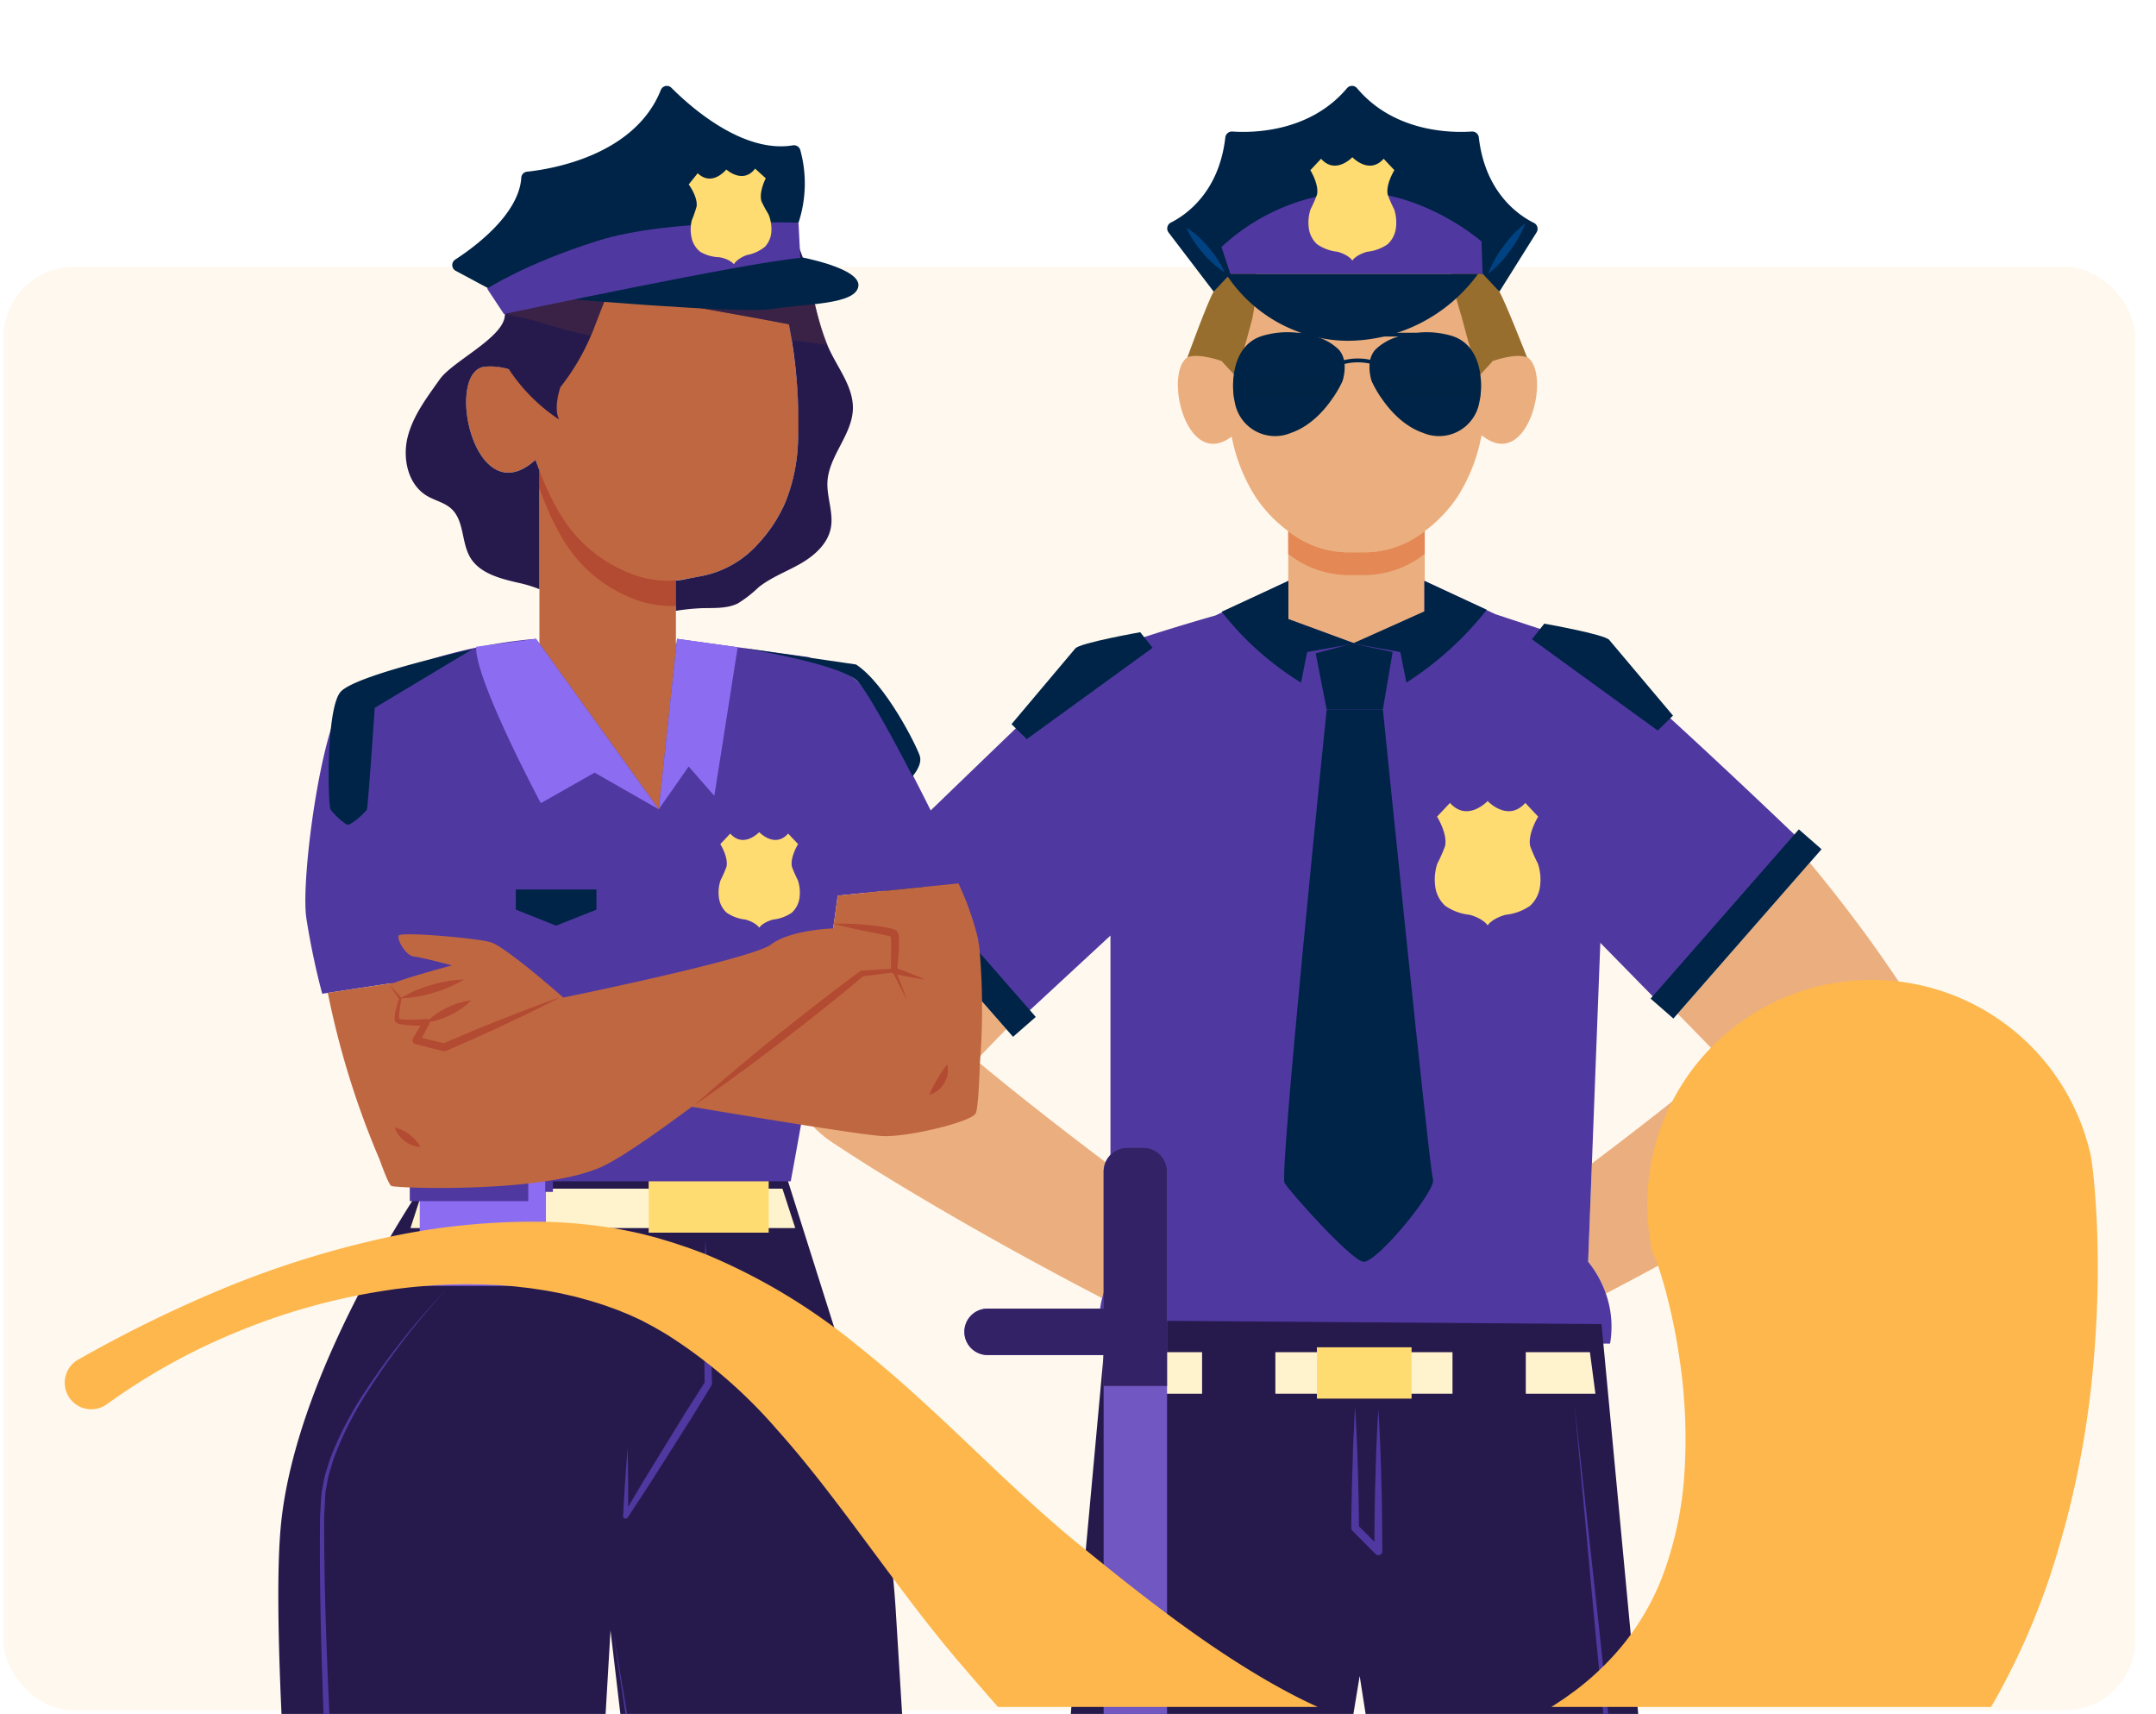 <svg xmlns="http://www.w3.org/2000/svg" xmlns:xlink="http://www.w3.org/1999/xlink" width="307" height="243.999" viewBox="0 0 307 243.999">
  <defs>
    <clipPath id="clip-path">
      <rect id="Rectángulo_41146" data-name="Rectángulo 41146" width="306" height="243" transform="translate(-0.303 0)" fill="none"/>
    </clipPath>
    <clipPath id="clip-path-2">
      <path id="Intersección_1" data-name="Intersección 1" d="M0,243V0H306V243Z" transform="translate(0.361 0.001)" fill="none"/>
    </clipPath>
  </defs>
  <g id="Grupo_131965" data-name="Grupo 131965" transform="translate(-2655 12348.999)">
    <g id="Image_Place_Holder" data-name="Image Place Holder" transform="translate(2655.491 -12311)" opacity="0.1">
      <rect id="Image_Place_Holder-2" data-name="Image Place Holder" width="303.554" height="205.482" rx="10" transform="translate(0 0)" fill="#fdb74d"/>
    </g>
    <g id="Grupo_130839" data-name="Grupo 130839" transform="translate(2655.303 -12348)">
      <g id="Grupo_130781" data-name="Grupo 130781" transform="translate(0 0)" clip-path="url(#clip-path)">
        <g id="Grupo_130780" data-name="Grupo 130780" transform="translate(39.329 11.224)">
          <g id="Grupo_130750" data-name="Grupo 130750" transform="translate(71.535 0.001)">
            <g id="Grupo_130729" data-name="Grupo 130729" transform="translate(0 49.125)">
              <g id="Grupo_130720" data-name="Grupo 130720" transform="translate(0 63.897)">
                <path id="Trazado_137978" data-name="Trazado 137978" d="M-138.934,243.032v15.744a12.377,12.377,0,0,0-1.182,3.089c-11.018-5.725-21.73-11.711-32.328-18.254-1.5-.931-3.646-2.306-5.986-3.84a16.456,16.456,0,0,1-4.6-23.036c1.828-2.692,3.589-5.214,4.908-7,1.852-2.511,3.76-5,5.736-7.43l18.63,21.265c-1.431,1.455-2.852,2.931-4.294,4.431C-151.907,233.1-145.466,238.113-138.934,243.032Z" transform="translate(185.885 -202.308)" fill="#ebaf7f"/>
              </g>
              <g id="Grupo_130721" data-name="Grupo 130721" transform="translate(114.97 61.466)">
                <path id="Trazado_137979" data-name="Trazado 137979" d="M-42.61,240.009c-2.34,1.533-4.487,2.908-5.986,3.84-10.189,6.3-20.5,12.075-31.078,17.607a14.976,14.976,0,0,0-2.521-4.533l.533-13.983c6.384-4.816,12.666-9.712,18.674-14.7-2.17-2.25-4.317-4.453-6.463-6.634l18.811-21.492c2.681,3.2,5.248,6.509,7.724,9.861,1.318,1.783,3.079,4.3,4.908,7A16.455,16.455,0,0,1-42.61,240.009Z" transform="translate(82.196 -200.116)" fill="#ebaf7f"/>
              </g>
              <g id="Grupo_130728" data-name="Grupo 130728" transform="translate(11.976)">
                <g id="Grupo_130722" data-name="Grupo 130722" transform="translate(60.292)">
                  <rect id="Rectángulo_41146-2" data-name="Rectángulo 41146" width="19.434" height="37.279" fill="#ebaf7f"/>
                  <path id="Trazado_137980" data-name="Trazado 137980" d="M-101.273,157.551v3.24a14.014,14.014,0,0,1-8.85,3.013h-1.733a14.014,14.014,0,0,1-8.85-3.013V157.56a13.966,13.966,0,0,0,8.85,3h1.733A13.945,13.945,0,0,0-101.273,157.551Z" transform="translate(120.709 -143.281)" fill="#e48855"/>
                </g>
                <g id="Grupo_130727" data-name="Grupo 130727" transform="translate(0 21.346)">
                  <path id="Trazado_137981" data-name="Trazado 137981" d="M-40.923,201.895l-.784.908-18.867,21.639-.523.591-1.943-1.977-7.451-7.6-1.2,31.419-.533,13.983a14.976,14.976,0,0,1,2.521,4.533,14.2,14.2,0,0,1,.6,7.122h-72.006a10.71,10.71,0,0,1-.318-6.474,12.376,12.376,0,0,1,1.182-3.089V214.423l-11.473,10.621-2.613,2.419-.215-.249-18.323-21.765-.942-1.124s.8-.773,2.136-2.079c6.634-6.407,26.569-25.694,28.307-27.137,2.09-1.739,18.084-6.259,18.084-6.259l10.371-4.919v5.441l9.462,3.476,9.917-4.566v-4.351l10.087,4.737,12.177,4.009c4.362,2.613,24.1,21.333,30.409,27.354C-41.639,201.2-40.923,201.895-40.923,201.895Z" transform="translate(175.223 -163.932)" fill="#5038a1"/>
                  <g id="Grupo_130726" data-name="Grupo 130726">
                    <g id="Grupo_130723" data-name="Grupo 130723" transform="translate(59.704 8.915)">
                      <path id="Trazado_137982" data-name="Trazado 137982" d="M-111.92,171.972l-5.262,1.392,1.565,8h8l1.392-8.175Z" transform="translate(121.68 -171.972)" fill="#002447"/>
                      <path id="Trazado_137983" data-name="Trazado 137983" d="M-115.175,180.444s-6.784,66.1-6,67.4,9.393,10.958,11.219,11.219,10.437-10.175,9.915-11.741-7.132-66.88-7.132-66.88Z" transform="translate(121.239 -171.051)" fill="#002447"/>
                    </g>
                    <g id="Grupo_130725" data-name="Grupo 130725">
                      <path id="Trazado_137984" data-name="Trazado 137984" d="M-110.3,172.847l-6.784,1.217-.869,4.349a42.755,42.755,0,0,1-11.306-10.088l9.5-4.393v5.436Z" transform="translate(180.07 -163.932)" fill="#002447"/>
                      <path id="Trazado_137985" data-name="Trazado 137985" d="M-112.436,172.847l6.784,1.217.869,4.349a46.4,46.4,0,0,0,11.448-10.371l-8.883-4.11v4.349Z" transform="translate(181.9 -163.932)" fill="#002447"/>
                      <path id="Trazado_137986" data-name="Trazado 137986" d="M-87.2,201.115a22.647,22.647,0,0,1-1.1-2.491c-.387-1.763,1.135-4.2,1.135-4.2L-89,192.464c-2.488,2.8-5.363-.266-5.363-.266s-2.875,3.068-5.363.266l-1.836,1.956s1.522,2.44,1.135,4.2a22.651,22.651,0,0,1-1.1,2.491,7.222,7.222,0,0,0-.315,3.092,4.536,4.536,0,0,0,1.428,2.9,7.413,7.413,0,0,0,3.462,1.283,6.16,6.16,0,0,1,1.344.511,3.971,3.971,0,0,1,.7.448,2.2,2.2,0,0,1,.532.539h.03a2.167,2.167,0,0,1,.529-.539,3.939,3.939,0,0,1,.7-.448,6.117,6.117,0,0,1,1.344-.511,7.413,7.413,0,0,0,3.461-1.283,4.536,4.536,0,0,0,1.428-2.9A7.222,7.222,0,0,0-87.2,201.115Z" transform="translate(183.048 -160.857)" fill="#fedc72"/>
                      <path id="Trazado_137987" data-name="Trazado 137987" d="M-136.154,172.739l-1.761-2.218s-8.589,1.522-9.241,2.305-9.089,10.784-9.089,10.784l2.174,2.131Z" transform="translate(177.134 -163.215)" fill="#002447"/>
                      <path id="Trazado_137988" data-name="Trazado 137988" d="M-89.415,171.641l1.761-2.218s8.589,1.522,9.241,2.305,9.089,10.784,9.089,10.784l-2.174,2.131Z" transform="translate(184.405 -163.335)" fill="#002447"/>
                      <path id="Trazado_137989" data-name="Trazado 137989" d="M-150.742,222.284l-3.237,2.828-.954-1.09-18.629-21.265-1.522-1.738,3.249-2.84.3.341.75.852,18.879,21.571.329.375Z" transform="translate(175.085 -160.206)" fill="#002447"/>
                      <path id="Trazado_137990" data-name="Trazado 137990" d="M-49.832,198.662l-1.681,1.92-18.811,21.492-.6.693-3.249-2.84.3-.341.523-.591,19.027-21.719.625-.716.636-.727Z" transform="translate(186.063 -160.461)" fill="#002447"/>
                    </g>
                  </g>
                </g>
              </g>
            </g>
            <g id="Grupo_130739" data-name="Grupo 130739" transform="translate(55.032)">
              <g id="Grupo_130732" data-name="Grupo 130732" transform="translate(1.518 17.02)">
                <g id="Grupo_130730" data-name="Grupo 130730">
                  <path id="Trazado_137994" data-name="Trazado 137994" d="M-86.093,137.015c-2.2-.1-3.452.452-4.16,1.1.369-6.462-.069-12.278-.645-14.236-1.046-3.581-9.446-8.183-18.55-8.156-9.1-.027-17.5,4.575-18.559,8.156-.567,1.933-1,7.63-.652,14a6,6,0,0,0-3.865-.864c-4.905.214-1.689,16.865,5.288,11.627.047.2.092.4.141.6a24.614,24.614,0,0,0,3.275,7.984,19.423,19.423,0,0,0,6.3,5.955,13.317,13.317,0,0,0,7.208,1.93h1.733a13.72,13.72,0,0,0,8.137-2.508,20.012,20.012,0,0,0,5.369-5.378,24.528,24.528,0,0,0,3.293-8.084q.083-.344.161-.694C-84.479,154.259-81.132,137.231-86.093,137.015Z" transform="translate(134.884 -115.726)" fill="#ebaf7f"/>
                </g>
                <g id="Grupo_130731" data-name="Grupo 130731" transform="translate(1.364 7.367)">
                  <path id="Trazado_137995" data-name="Trazado 137995" d="M-124.391,130.939s-1.566,6.132-2.478,8.22l-1.924-2.077s-3.165-1.185-4.861-.533c0,0,2.816-7.777,3.73-9.343s4.49-5.007,5.664-3.964S-124.391,130.939-124.391,130.939Z" transform="translate(133.654 -122.296)" fill="#986e2e"/>
                  <path id="Trazado_137996" data-name="Trazado 137996" d="M-98.244,131.013s1.565,6.132,2.478,8.22l1.924-2.077s3.165-1.185,4.86-.533c0,0-3.023-7.777-3.936-9.343s-5.409-5.79-6.583-4.746S-98.244,131.013-98.244,131.013Z" transform="translate(137.335 -122.37)" fill="#986e2e"/>
                </g>
              </g>
              <g id="Grupo_130738" data-name="Grupo 130738">
                <g id="Grupo_130736" data-name="Grupo 130736">
                  <g id="Grupo_130734" data-name="Grupo 130734">
                    <g id="Grupo_130733" data-name="Grupo 130733">
                      <path id="Trazado_137997" data-name="Trazado 137997" d="M-92.89,106.877c-2.737.192-10.994.18-16.33-6.17a.937.937,0,0,0-1.428,0c-5.336,6.35-13.594,6.362-16.329,6.17a.952.952,0,0,0-1,.86c-.9,7.8-5.616,11.029-7.754,12.1a.946.946,0,0,0-.32,1.42l6.415,8.41,2.384-2.542,17.323-.775,18.6.775,2.384,2.542,5.289-8.432a.947.947,0,0,0-.374-1.353c-2.091-1.028-6.928-4.231-7.846-12.15A.952.952,0,0,0-92.89,106.877Z" transform="translate(136.253 -100.376)" fill="#002447"/>
                      <path id="Trazado_137998" data-name="Trazado 137998" d="M-128.714,124.505h35.919a23.086,23.086,0,0,1-18.791,9.536A20.854,20.854,0,0,1-128.714,124.505Z" transform="translate(137.073 -97.751)" fill="#002447"/>
                      <path id="Trazado_137999" data-name="Trazado 137999" d="M-128.015,125.649l-1.272-3.814a29.515,29.515,0,0,1,17.482-7.788c10.649-.8,19.549,6.993,19.549,6.993l.159,4.609Z" transform="translate(137.011 -98.895)" fill="#5038a1"/>
                    </g>
                    <path id="Trazado_138000" data-name="Trazado 138000" d="M-105.908,116.947a18.905,18.905,0,0,1-.913-2.071c-.322-1.465.944-3.493.944-3.493l-1.526-1.627c-2.068,2.33-4.457-.221-4.457-.221s-2.388,2.55-4.456.221l-1.526,1.627s1.264,2.028.944,3.493a19.12,19.12,0,0,1-.913,2.071,5.99,5.99,0,0,0-.263,2.569,3.776,3.776,0,0,0,1.188,2.407,6.186,6.186,0,0,0,2.876,1.067,5.038,5.038,0,0,1,1.117.425,3.2,3.2,0,0,1,.58.371,1.847,1.847,0,0,1,.442.448h.024a1.821,1.821,0,0,1,.44-.448,3.283,3.283,0,0,1,.58-.371,5.059,5.059,0,0,1,1.117-.425,6.19,6.19,0,0,0,2.877-1.067,3.77,3.77,0,0,0,1.186-2.407A5.989,5.989,0,0,0-105.908,116.947Z" transform="translate(138.227 -99.38)" fill="#fedc72"/>
                  </g>
                  <g id="Grupo_130735" data-name="Grupo 130735" transform="translate(2.714 19.573)">
                    <path id="Trazado_138001" data-name="Trazado 138001" d="M-133.805,118.542a14.393,14.393,0,0,1,3.177,2.85,14.189,14.189,0,0,1,2.313,3.587,14.191,14.191,0,0,1-3.177-2.851A14.334,14.334,0,0,1-133.805,118.542Z" transform="translate(133.805 -117.973)" fill="#004282"/>
                    <path id="Trazado_138002" data-name="Trazado 138002" d="M-95.047,125.224a15.979,15.979,0,0,1,2.194-3.934,15.794,15.794,0,0,1,3.107-3.261,15.774,15.774,0,0,1-2.193,3.934A16,16,0,0,1-95.047,125.224Z" transform="translate(138.022 -118.029)" fill="#004282"/>
                  </g>
                </g>
                <g id="Grupo_130737" data-name="Grupo 130737" transform="translate(9.383 35.073)">
                  <path id="Trazado_138003" data-name="Trazado 138003" d="M-96.662,132.521a12.584,12.584,0,0,0-4.951-.44h-17.046a12.587,12.587,0,0,0-4.952.44c-4.435,1.355-4.5,7.01-3.927,9.516a5.826,5.826,0,0,0,7.992,4.3c4.842-1.659,7.315-7.349,7.315-7.349a6.255,6.255,0,0,0,.314-2.466,7.941,7.941,0,0,1,3.569-.052,6.253,6.253,0,0,0,.307,2.518s2.472,5.69,7.315,7.349a5.826,5.826,0,0,0,7.992-4.3C-92.158,139.531-92.225,133.876-96.662,132.521Zm-10.871,1.964a3.312,3.312,0,0,0-.735,1.445,8.352,8.352,0,0,0-3.728.053,3.314,3.314,0,0,0-.744-1.5,7.572,7.572,0,0,0-3.3-1.862h11.812A7.584,7.584,0,0,0-107.532,134.485Z" transform="translate(127.791 -132.008)" fill="#002447"/>
                  <path id="Trazado_138004" data-name="Trazado 138004" d="M-127.266,137.838c-.16,0-.31-.012-.463-.023a12.253,12.253,0,0,0,.048,2.768h14.19a16.476,16.476,0,0,0,1.261-2.225s.072-.2.15-.519Z" transform="translate(127.791 -131.376)" fill="#002447" opacity="0.5" style="mix-blend-mode: screen;isolation: isolate"/>
                  <path id="Trazado_138005" data-name="Trazado 138005" d="M-110.113,137.836c.078.318.15.519.15.519a16.325,16.325,0,0,0,1.261,2.225h14.189a12.17,12.17,0,0,0,.05-2.744Z" transform="translate(129.714 -131.374)" fill="#002447" opacity="0.5" style="mix-blend-mode: screen;isolation: isolate"/>
                </g>
              </g>
            </g>
            <g id="Grupo_130749" data-name="Grupo 130749" transform="translate(1.296 151.157)">
              <g id="Grupo_130740" data-name="Grupo 130740" transform="translate(0 274.895)">
                <path id="Trazado_138006" data-name="Trazado 138006" d="M-140.559,508.8a13.677,13.677,0,0,0-.261-5.953c-.327-1.413-2.289-3.88-3.657-5.442.466-1.082,2.285-5.45,4.614-12.783h-19.525l-.876,12.614c-2.444,2.789-7.641,8.237-20.558,11.565Z" transform="translate(185.14 -484.624)" fill="#e48855"/>
                <path id="Trazado_138007" data-name="Trazado 138007" d="M-141.752,495.6s1.478,4.7,2,6.175.783,9.479.783,9.479h-12.437v-2l-1.74,1.74h-31.57s.783-2.609,2.347-2.87,15.569-6.175,15.569-6.175,2.174-6.958,3.13-7.132,9.132,4.435,9.915,5.044,4.7,3.218,6.523,2.435,2.871-6.61,3.131-6.61S-141.752,495.6-141.752,495.6Z" transform="translate(184.716 -483.515)" fill="#0d5ca9"/>
              </g>
              <g id="Grupo_130741" data-name="Grupo 130741" transform="translate(113.758 274.895)">
                <path id="Trazado_138008" data-name="Trazado 138008" d="M-80.341,502.849A13.655,13.655,0,0,0-80.6,508.8h40.261c-12.917-3.327-18.114-8.776-20.558-11.565l-.876-12.614H-81.3c2.328,7.334,4.148,11.7,4.614,12.783C-78.051,498.97-80.013,501.437-80.341,502.849Z" transform="translate(82.209 -484.624)" fill="#e48855"/>
                <path id="Trazado_138009" data-name="Trazado 138009" d="M-79.337,495.6s-1.479,4.7-2,6.175-.783,9.479-.783,9.479h12.436v-2l1.74,1.74h31.571s-.783-2.609-2.348-2.87-15.567-6.175-15.567-6.175-2.174-6.958-3.131-7.132-9.132,4.435-9.915,5.044-4.7,3.218-6.523,2.435-2.87-6.61-3.13-6.61S-79.337,495.6-79.337,495.6Z" transform="translate(82.12 -483.515)" fill="#0d5ca9"/>
              </g>
              <g id="Grupo_130748" data-name="Grupo 130748" transform="translate(21.133)">
                <g id="Grupo_130746" data-name="Grupo 130746" transform="translate(0 24.592)">
                  <path id="Trazado_138010" data-name="Trazado 138010" d="M-141.652,258.881l-24,261.957h25.048l34.962-211.34,32.875,210.3H-46.68L-71.206,259.4Z" transform="translate(165.656 -258.881)" fill="#261a4d"/>
                  <g id="Grupo_130744" data-name="Grupo 130744" transform="translate(24.874 3.827)">
                    <g id="Grupo_130743" data-name="Grupo 130743" transform="translate(0 0.696)">
                      <g id="Grupo_130742" data-name="Grupo 130742">
                        <rect id="Rectángulo_41147" data-name="Rectángulo 41147" width="25.222" height="5.914" transform="translate(23.134)" fill="#fff3ce"/>
                        <path id="Trazado_138011" data-name="Trazado 138011" d="M-90.2,268.874h9.915l-.783-5.914H-90.2Z" transform="translate(148.992 -262.96)" fill="#fff3ce"/>
                        <path id="Trazado_138012" data-name="Trazado 138012" d="M-130.525,262.96H-142.44l-.783,5.914h12.7Z" transform="translate(143.223 -262.96)" fill="#fff3ce"/>
                      </g>
                    </g>
                    <rect id="Rectángulo_41148" data-name="Rectángulo 41148" width="13.481" height="7.306" transform="translate(29.048)" fill="#fedc72"/>
                  </g>
                  <g id="Grupo_130745" data-name="Grupo 130745" transform="translate(3.699 10.805)">
                    <path id="Trazado_138013" data-name="Trazado 138013" d="M-83.948,269.65l3.4,30.879,3.282,30.891,6.379,61.8,6.118,61.826,2.966,30.922,2.847,30.935-3.4-30.879-3.282-30.891-6.377-61.8-6.116-61.826L-81.1,300.584Z" transform="translate(170.846 -268.514)" fill="#5038a1"/>
                    <path id="Trazado_138014" data-name="Trazado 138014" d="M-134.3,268.625l-3.228,31.245-3.345,31.232-6.873,62.443-7.135,62.414-3.66,31.2-3.779,31.183,3.226-31.245,3.344-31.232,6.875-62.443,7.137-62.414,3.66-31.2Z" transform="translate(162.32 -268.625)" fill="#5038a1"/>
                    <path id="Trazado_138015" data-name="Trazado 138015" d="M-112.067,269.991c.1,1.436.157,2.872.231,4.308s.1,2.871.149,4.307c.1,2.872.147,5.742.17,8.614l-.161-.388,3.324,3.3-.964.4c.016-3.361.033-6.72.141-10.081.086-3.361.2-6.72.424-10.081.224,3.361.337,6.72.424,10.081.108,3.361.125,6.72.141,10.081a.563.563,0,0,1-.561.565.573.573,0,0,1-.4-.166l-3.3-3.324,0,0a.543.543,0,0,1-.157-.384c.022-2.872.073-5.742.171-8.614.051-1.436.064-2.871.147-4.307S-112.171,271.427-112.067,269.991Z" transform="translate(167.727 -268.477)" fill="#5038a1"/>
                  </g>
                </g>
                <g id="Grupo_130747" data-name="Grupo 130747" transform="translate(3.721)">
                  <path id="Trazado_138016" data-name="Trazado 138016" d="M-136.852,236.7h-2.2a3.415,3.415,0,0,0-3.415,3.415v19.5h-16.524a3.3,3.3,0,0,0-3.305,3.3,3.305,3.305,0,0,0,3.305,3.305h16.524v59.6a3.415,3.415,0,0,0,3.415,3.415h2.2a3.415,3.415,0,0,0,3.415-3.415V240.117A3.415,3.415,0,0,0-136.852,236.7Z" transform="translate(162.3 -236.702)" fill="#7057c1"/>
                  <path id="Trazado_138017" data-name="Trazado 138017" d="M-142.47,266.226v4.406h9.033V240.117a3.415,3.415,0,0,0-3.415-3.415h-2.2a3.415,3.415,0,0,0-3.415,3.415v19.5h-16.524a3.3,3.3,0,0,0-3.305,3.3,3.305,3.305,0,0,0,3.305,3.305Z" transform="translate(162.3 -236.702)" fill="#332366"/>
                </g>
              </g>
            </g>
          </g>
          <g id="Grupo_130779" data-name="Grupo 130779">
            <g id="Grupo_130759" data-name="Grupo 130759" transform="translate(0 151.428)">
              <path id="Trazado_138018" data-name="Trazado 138018" d="M-237.923,495.945l.087,4.87a15.564,15.564,0,0,0-3.218,12.524h6.87v-3.566l3.392,3.393h33.485s.869-2.522-.174-3.566-13.307-4.61-13.307-4.61l-7.306-9.044Z" transform="translate(251.389 -208.766)" fill="#0d5ca9"/>
              <path id="Trazado_138019" data-name="Trazado 138019" d="M-177.213,495.945l.088,4.87a15.562,15.562,0,0,0-3.219,12.524h6.871v-3.566l3.392,3.393H-136.6s.87-2.522-.173-3.566-13.307-4.61-13.307-4.61l-7.306-9.044Z" transform="translate(257.994 -208.766)" fill="#0d5ca9"/>
              <g id="Grupo_130758" data-name="Grupo 130758">
                <g id="Grupo_130752" data-name="Grupo 130752" transform="translate(0 2.696)">
                  <path id="Trazado_138020" data-name="Trazado 138020" d="M-228.5,239.724s-19.482,27.483-21.568,50.791,6.261,104.714,7.3,115.5c0,0-5.913,39.659-3.826,54.618s8.7,63.663,8.7,63.663h21.916L-203.1,305.126l11.828,100.191s2.436,43.485,4.523,55.313,16.7,63.663,16.7,63.663h21.221L-162.48,302.376a127.761,127.761,0,0,0-5.7-30.673L-178.4,239.376Z" transform="translate(250.401 -239.376)" fill="#261a4d"/>
                  <g id="Grupo_130751" data-name="Grupo 130751" transform="translate(5.904 10.295)">
                    <path id="Trazado_138021" data-name="Trazado 138021" d="M-194.409,248.661q.364,5.076.579,10.149c.171,3.381.284,6.762.368,10.144a.511.511,0,0,1-.076.283l0,.006-2.909,4.743-2.979,4.7-2.984,4.7-3.054,4.655-.009.013a.354.354,0,0,1-.489.1.356.356,0,0,1-.16-.314c.085-1.609.165-3.217.286-4.824s.213-3.214.354-4.821c.047,1.612.053,3.223.07,4.834s.011,3.221,0,4.831l-.658-.2,2.839-4.788,2.909-4.745,2.913-4.742,2.984-4.7-.08.287c-.058-3.386-.085-6.773-.057-10.159Q-194.567,253.738-194.409,248.661Z" transform="translate(249.314 -248.661)" fill="#5038a1"/>
                    <path id="Trazado_138022" data-name="Trazado 138022" d="M-226.947,254.808a102.582,102.582,0,0,0-11.772,15.357,47.276,47.276,0,0,0-4.3,8.629c-.277.752-.472,1.53-.713,2.293s-.313,1.564-.477,2.343c-.14.784-.11,1.6-.176,2.393-.051.8-.09,1.6-.074,2.409,0,12.91.69,25.834,1.3,38.744s1.3,25.825,2.02,38.734l2.238,38.724a.518.518,0,0,1,0,.083q-1.365,14.56-2.63,29.129c-.414,4.857-.809,9.716-1.149,14.571-.065,1.214-.166,2.425-.13,3.606.077,1.183.217,2.4.342,3.609l.834,7.262,7.166,58.063-4.073-28.968q-2.017-14.488-3.873-29l-.9-7.263c-.135-1.215-.287-2.418-.379-3.667-.05-1.255.042-2.48.1-3.7.282-4.878.69-9.736,1.081-14.6q1.2-14.581,2.542-29.147v.083q-1.229-19.361-2.234-38.731-1.028-19.369-1.9-38.749c-.488-12.924-1.059-25.845-.944-38.8-.008-.808.039-1.622.1-2.436a23.554,23.554,0,0,1,.211-2.435c.181-.8.281-1.619.529-2.4s.47-1.565.763-2.324A47.661,47.661,0,0,1-238.986,270,102.75,102.75,0,0,1-226.947,254.808Z" transform="translate(245.077 -247.992)" fill="#5038a1"/>
                    <path id="Trazado_138023" data-name="Trazado 138023" d="M-207.341,299.116l4.152,24.7,4.058,24.717c2.727,16.474,5.3,32.974,7.95,49.461l.006.055,1.833,30.1c.325,5.015.666,10.029,1.054,15.038q.286,3.757.635,7.505c.119,1.249.237,2.5.4,3.734.069.623.149,1.241.262,1.834a15.977,15.977,0,0,0,.393,1.817l7.3,29.266,7.177,29.3-7.749-29.152-7.63-29.185a23.638,23.638,0,0,1-.705-3.755c-.166-1.255-.29-2.508-.415-3.762-.247-2.506-.463-5.013-.664-7.52-.407-5.014-.768-10.03-1.113-15.046-.687-10.034-1.329-20.068-1.866-30.11l.006.054c-2.552-16.5-5.189-32.991-7.668-49.506l-3.751-24.766Z" transform="translate(249.182 -243.172)" fill="#5038a1"/>
                    <path id="Trazado_138024" data-name="Trazado 138024" d="M-177.619,391.348a2.69,2.69,0,0,1,.444-1.731,2.657,2.657,0,0,1,1.4-1.113,2.648,2.648,0,0,1-.442,1.73A2.68,2.68,0,0,1-177.619,391.348Z" transform="translate(252.414 -233.447)" fill="#5038a1"/>
                    <path id="Trazado_138025" data-name="Trazado 138025" d="M-225.332,390.772a7.3,7.3,0,0,1,1.686-2.5,7.248,7.248,0,0,1,2.491-1.7,7.158,7.158,0,0,1-1.686,2.5A7.24,7.24,0,0,1-225.332,390.772Z" transform="translate(247.225 -233.657)" fill="#5038a1"/>
                  </g>
                </g>
                <g id="Grupo_130757" data-name="Grupo 130757" transform="translate(18.713)">
                  <g id="Grupo_130753" data-name="Grupo 130753" transform="translate(0.102 4.262)">
                    <path id="Trazado_138026" data-name="Trazado 138026" d="M-178.641,247.574h-54.792l1.826-5.61h51.139Z" transform="translate(233.433 -240.66)" fill="#fff3ce"/>
                    <rect id="Rectángulo_41149" data-name="Rectángulo 41149" width="17.09" height="7.566" transform="translate(33.919)" fill="#fedc72"/>
                  </g>
                  <g id="Grupo_130756" data-name="Grupo 130756">
                    <g id="Grupo_130754" data-name="Grupo 130754">
                      <rect id="Rectángulo_41150" data-name="Rectángulo 41150" width="17.97" height="16.546" transform="translate(1.424 2.849)" fill="#8c6df2"/>
                      <path id="Trazado_138027" data-name="Trazado 138027" d="M-214.239,242.971h1.1v-6.027h-20.381v7.341h16.874V240.56h2.411Z" transform="translate(233.524 -236.945)" fill="#5038a1"/>
                    </g>
                    <g id="Grupo_130755" data-name="Grupo 130755" transform="translate(16.33 0.783)">
                      <path id="Trazado_138029" data-name="Trazado 138029" d="M-218.164,240.062a7.029,7.029,0,0,1-.622-1.808.413.413,0,0,1,.309-.495l.039-.007.132-.018a10.77,10.77,0,0,1,2.556-.016l.115.012a.438.438,0,0,1,.387.481l-.007.039a6.976,6.976,0,0,1-.638,1.953,7.038,7.038,0,0,1-.354-2.022l.5.531a10.709,10.709,0,0,1-2.556-.014l.48-.519A6.987,6.987,0,0,1-218.164,240.062Z" transform="translate(218.797 -237.65)" fill="#a3caf0"/>
                    </g>
                  </g>
                </g>
              </g>
            </g>
            <g id="Grupo_130770" data-name="Grupo 130770" transform="translate(3.846 51.999)">
              <g id="Grupo_130765" data-name="Grupo 130765">
                <g id="Grupo_130760" data-name="Grupo 130760" transform="translate(10.807)">
                  <path id="Trazado_138030" data-name="Trazado 138030" d="M-173.784,183.808a11.147,11.147,0,0,0-8.267-7.285,101.105,101.105,0,0,0-13.176-1.832V147.272h-19.434v27.5a100.572,100.572,0,0,0-12.178,1.755,11.147,11.147,0,0,0-8.267,7.285c-5.208,15.229,1,30.881,1,30.881l9.047,31.553h41.222l9.047-31.553S-168.576,199.037-173.784,183.808Z" transform="translate(237.186 -147.272)" fill="#bf6741"/>
                  <path id="Trazado_138031" data-name="Trazado 138031" d="M-197.436,165.407v3.636a15.412,15.412,0,0,1-5.694-.884,20.016,20.016,0,0,1-7.515-4.854c-2.562-2.535-4.629-6.569-6.226-10.972v-2.6c1.543,4.006,3.483,7.624,5.847,9.96a20.024,20.024,0,0,0,7.515,4.854A15.069,15.069,0,0,0-197.436,165.407Z" transform="translate(239.396 -147.004)" fill="#b34a32"/>
                </g>
                <g id="Grupo_130764" data-name="Grupo 130764" transform="translate(0 26.721)">
                  <path id="Trazado_138032" data-name="Trazado 138032" d="M-168.171,177.549a9.755,9.755,0,0,0-2.848-1.826,29.06,29.06,0,0,0-4.186-1.712.084.084,0,0,1-.01-.031l-3.278-.459-3.047-.418L-194,171.371l-2.609,24.265-17.481-24.265a70.442,70.442,0,0,0-20.344,4.833,38.79,38.79,0,0,0-5.918,2.391c-4,2.261-7.3,26.785-6.441,32.521a106.385,106.385,0,0,0,2.261,10.781l.8-.125,8.926-1.355c2.363,14.044,4.806,28.185,4.806,28.185h52.183s2.223-11.855,4.31-24.786c.866-5.364,1.722-10.917,2.379-15.885l17.19-1.743,1.086-.115S-164.862,180.847-168.171,177.549Z" transform="translate(246.933 -171.371)" fill="#5038a1"/>
                  <g id="Grupo_130763" data-name="Grupo 130763" transform="translate(3.318)">
                    <path id="Trazado_138033" data-name="Trazado 138033" d="M-199,195.636l-9.132-5.218-7.653,4.348S-225.174,177.2-225,172.5l8.522-1.13Z" transform="translate(246.001 -171.371)" fill="#8c6df2"/>
                    <path id="Trazado_138034" data-name="Trazado 138034" d="M-201.548,195.636l4.262-6.088,3.653,4.175,3.327-21.156-8.632-1.2Z" transform="translate(248.553 -171.371)" fill="#8c6df2"/>
                    <g id="Grupo_130761" data-name="Grupo 130761" transform="translate(0 1.194)">
                      <path id="Trazado_138035" data-name="Trazado 138035" d="M-223.462,172.7s-16.7,3.653-18.786,6.088-1.826,16.264-1.392,16.785a10.285,10.285,0,0,0,2.262,2.088c.609.261,2.7-1.826,2.87-2.088s1.131-14.524,1.131-14.524Z" transform="translate(243.94 -172.42)" fill="#002447"/>
                      <path id="Trazado_138036" data-name="Trazado 138036" d="M-174.556,174.906c4.261,2.783,8.7,11.741,9.088,13.046s-1.043,2.87-1.043,2.87-5.48-10.734-7.7-13.39-17.22-4.984-17.22-4.984" transform="translate(249.653 -172.448)" fill="#002447"/>
                    </g>
                    <path id="Trazado_138037" data-name="Trazado 138037" d="M-182.572,203.042a17.528,17.528,0,0,1-.844-1.916c-.3-1.356.873-3.232.873-3.232l-1.412-1.5c-1.914,2.154-4.124-.205-4.124-.205s-2.21,2.36-4.124.205l-1.411,1.5s1.171,1.876.874,3.232a17.761,17.761,0,0,1-.845,1.916,5.538,5.538,0,0,0-.242,2.377,3.488,3.488,0,0,0,1.1,2.226,5.708,5.708,0,0,0,2.661.987,4.735,4.735,0,0,1,1.033.393,3.128,3.128,0,0,1,.537.344,1.69,1.69,0,0,1,.408.415h.023a1.687,1.687,0,0,1,.407-.415,3.126,3.126,0,0,1,.537-.344,4.735,4.735,0,0,1,1.033-.393,5.708,5.708,0,0,0,2.661-.987,3.488,3.488,0,0,0,1.1-2.226A5.538,5.538,0,0,0-182.572,203.042Z" transform="translate(249.389 -168.671)" fill="#fedc72"/>
                    <path id="Trazado_138038" data-name="Trazado 138038" d="M-208.422,206.42l-5.74,2.283-5.74-2.283v-2.87h11.48Z" transform="translate(246.556 -167.87)" fill="#002447"/>
                  </g>
                </g>
              </g>
              <g id="Grupo_130769" data-name="Grupo 130769" transform="translate(3.194 61.537)">
                <g id="Grupo_130767" data-name="Grupo 130767">
                  <path id="Trazado_138042" data-name="Trazado 138042" d="M-151.8,235.522c.285-.479.481-3.405.6-7.067a96.771,96.771,0,0,0-.051-16.307,4.112,4.112,0,0,0-.092-.67c-.05-.342-.1-.675-.163-.993a40.985,40.985,0,0,0-2.744-7.713l-17.19,1.743c-.2,1.5-.42,3.071-.651,4.661-3.41.164-7.077.921-8.83,2.284-2.667,2.066-29.532,7.554-29.588,7.565-.02-.019-8.292-7.337-10.439-7.91s-12.692-1.49-13-.917,1.023,2.866,2.15,2.982,5.425,1.261,5.425,1.261-5.979,1.6-8.248,2.485l-9.423,1.43a120.8,120.8,0,0,0,7.371,23.729c.8,2.215,1.42,3.691,1.7,3.771,1.227.341,22.1,1.033,30.193-2.863,2.619-1.261,7.345-4.547,12.565-8.423,7.652,1.287,24.561,4.09,27.294,4.179,3.55.114,12.289-1.948,13.113-3.21l.006,0Z" transform="translate(244.052 -202.771)" fill="#bf6741"/>
                  <g id="Grupo_130766" data-name="Grupo 130766" transform="translate(8.757 13.681)">
                    <path id="Trazado_138043" data-name="Trazado 138043" d="M-211.874,217.6c-1.321.713-2.671,1.355-4,2.036l-4.055,1.922c-2.705,1.274-5.443,2.476-8.187,3.661a.564.564,0,0,1-.36.029l-3.968-1.025-.013,0a.526.526,0,0,1-.377-.641.532.532,0,0,1,.054-.132l1.467-2.529.436.711c-.624,0-1.239-.017-1.859-.047a13.008,13.008,0,0,1-1.891-.2,1.171,1.171,0,0,1-.608-.278.936.936,0,0,1-.157-.661,6.1,6.1,0,0,1,.141-.954c.14-.611.312-1.2.5-1.792l.031.149c-.485-.691-.965-1.386-1.428-2.093.578.618,1.14,1.249,1.7,1.883a.151.151,0,0,1,.035.128l0,.021c-.115.6-.215,1.2-.281,1.8a6.467,6.467,0,0,0-.062.869c.062.367-.091.131.267.249a12.388,12.388,0,0,0,1.771.054c.6-.013,1.214-.043,1.813-.084a.471.471,0,0,1,.5.437.484.484,0,0,1-.053.252l-.012.022-1.373,2.582-.336-.776,3.983.962-.36.03c2.745-1.182,5.5-2.346,8.283-3.438l4.181-1.629C-214.693,218.607-213.3,218.066-211.874,217.6Z" transform="translate(236.154 -215.04)" fill="#b34a32"/>
                    <path id="Trazado_138044" data-name="Trazado 138044" d="M-225.657,215.11A17.917,17.917,0,0,1-230.04,217a17.709,17.709,0,0,1-4.7.8,17.7,17.7,0,0,1,4.382-1.893A17.911,17.911,0,0,1-225.657,215.11Z" transform="translate(236.307 -215.11)" fill="#b34a32"/>
                    <path id="Trazado_138045" data-name="Trazado 138045" d="M-231.416,220.923a10.293,10.293,0,0,1,2.946-2.071,10.18,10.18,0,0,1,3.444-1.052,10.171,10.171,0,0,1-2.945,2.072A10.275,10.275,0,0,1-231.416,220.923Z" transform="translate(236.67 -214.817)" fill="#b34a32"/>
                  </g>
                </g>
                <g id="Grupo_130768" data-name="Grupo 130768" transform="translate(9.551 5.725)">
                  <path id="Trazado_138046" data-name="Trazado 138046" d="M-196.968,233.151q2.824-2.543,5.739-4.971,2.9-2.453,5.853-4.827c1.977-1.576,3.954-3.15,5.958-4.694s4-3.086,6.05-4.576l.023-.017a.362.362,0,0,1,.193-.07c1.519-.089,3.037-.2,4.558-.271h.025a.236.236,0,0,1,.233.152c.538,1.407,1.1,2.8,1.611,4.222-.722-1.324-1.387-2.674-2.08-4.013l.258.151c-1.508.211-3.019.386-4.528.581l.215-.086c-1.93,1.633-3.9,3.219-5.877,4.8s-3.972,3.129-5.97,4.678-4.028,3.056-6.074,4.545Q-193.823,231.015-196.968,233.151Z" transform="translate(239.623 -207.304)" fill="#b34a32"/>
                  <path id="Trazado_138047" data-name="Trazado 138047" d="M-166.105,215.891c-.768-.092-1.517-.253-2.276-.377-.752-.15-1.5-.3-2.246-.481a.409.409,0,0,1-.315-.409v-.049c.031-1.162.062-2.335.069-3.481,0-.285-.006-.571-.026-.843-.006-.14-.022-.268-.038-.387.007-.1-.091-.256.028-.11,0,.029.053.055.022.038l-.175-.053c-.112-.039-.264-.067-.394-.1l-.839-.179-3.435-.7c-1.148-.247-2.294-.514-3.438-.825a43.03,43.03,0,0,1,7.064.459c.295.044.587.1.887.162.155.037.293.057.461.108l.246.071a1.4,1.4,0,0,1,.411.236,1.377,1.377,0,0,1,.284.723,4.376,4.376,0,0,1,.042.489c.014.314.012.615.007.916a29.942,29.942,0,0,1-.306,3.548l-.314-.458c.724.249,1.44.52,2.156.8C-167.521,215.291-166.8,215.557-166.105,215.891Z" transform="translate(241.56 -207.934)" fill="#b34a32"/>
                  <path id="Trazado_138048" data-name="Trazado 138048" d="M-235.438,234.119a5.391,5.391,0,0,1,2.09,1.009,5.314,5.314,0,0,1,1.536,1.739,3.834,3.834,0,0,1-2.222-.834A3.869,3.869,0,0,1-235.438,234.119Z" transform="translate(235.438 -205.085)" fill="#b34a32"/>
                </g>
                <path id="Trazado_138049" data-name="Trazado 138049" d="M-166.81,230.339a17.226,17.226,0,0,1,1.155-2.254,16.471,16.471,0,0,1,1.414-2.1,3.471,3.471,0,0,1-.436,2.678A3.491,3.491,0,0,1-166.81,230.339Z" transform="translate(252.456 -200.246)" fill="#b34a32"/>
              </g>
            </g>
            <g id="Grupo_130778" data-name="Grupo 130778" transform="translate(18.142)">
              <g id="Grupo_130773" data-name="Grupo 130773" transform="translate(0 14.904)">
                <g id="Grupo_130771" data-name="Grupo 130771" transform="translate(8.611 4.514)">
                  <path id="Trazado_138050" data-name="Trazado 138050" d="M-182.835,123.183c-1.741-3.436-11.125-6.531-20.354-4.8-9.24,1.669-16.89,7.911-17.3,11.745a41.056,41.056,0,0,0,.828,8.876,8.324,8.324,0,0,0-3.8-.573c-6.03.262-1.784,21.308,7.055,13.261,1.625,4.6,3.743,8.842,6.4,11.469a20.033,20.033,0,0,0,7.515,4.853,13.761,13.761,0,0,0,7.661.622l1.76-.324a14.405,14.405,0,0,0,8.255-4.547,21.1,21.1,0,0,0,3.971-5.981,25.277,25.277,0,0,0,1.822-8.714C-178.413,138.815-181.346,126.133-182.835,123.183Z" transform="translate(226.273 -117.888)" fill="#bf6741"/>
                </g>
                <g id="Grupo_130772" data-name="Grupo 130772">
                  <path id="Trazado_138051" data-name="Trazado 138051" d="M-170.366,144.889c.073-2.954-1.92-5.5-3.214-8.15-2.358-4.842-2.495-10.518-4.728-15.422A9.106,9.106,0,0,0-181,117.676a10.431,10.431,0,0,0-4.154-1.555c-4.06-.814-9.342-3.047-13.3-2.056-3.83.97-7.086,4.131-10.958,5.394-2.765.908-4.822,2.723-7.671,3.172-4.394.71-2.526,4.588-2.85,9.023-.24,3.14-7.441,6.461-9.257,9.028s-3.8,5.155-4.57,8.2.02,6.761,2.713,8.379c1.148.689,2.536.959,3.517,1.867,1.836,1.7,1.4,4.758,2.671,6.918,1.347,2.254,4.207,2.995,6.764,3.59a18.444,18.444,0,0,1,3.089.928V153.643c-.083-.208-.167-.428-.241-.646-.114-.282-.218-.574-.313-.856-8.839,8.045-13.087-13-7.055-13.262a9,9,0,0,1,3.269.379,25.089,25.089,0,0,0,7.154,7.158c-.869-1.652.174-4.609.174-4.609a32.089,32.089,0,0,0,4.957-8.869l1.826-4.695s20.114,3.48,25.755,4.614a72.192,72.192,0,0,1,1.3,16.655A25.282,25.282,0,0,1-180,158.234a21.01,21.01,0,0,1-3.965,5.979,14.405,14.405,0,0,1-8.256,4.539l-1.764.334a8.7,8.7,0,0,1-1.586.24v4.32a31.239,31.239,0,0,1,3.673-.376c1.753-.052,3.6.094,5.166-.689A17.5,17.5,0,0,0-183.8,170.3c1.785-1.429,3.976-2.222,5.96-3.36s3.872-2.806,4.32-5.049c.439-2.181-.594-4.414-.469-6.647C-173.768,151.556-170.461,148.572-170.366,144.889Z" transform="translate(234.039 -113.816)" fill="#261a4d"/>
                  <path id="Trazado_138052" data-name="Trazado 138052" d="M-220.876,130.648a56.406,56.406,0,0,1,6.323,1.609,51.721,51.721,0,0,0,5.464,1.347c.394-.923.609-1.525.609-1.525l1.826-4.695s20.114,3.48,25.754,4.614c.141.748.273,1.53.4,2.324a37.614,37.614,0,0,1,5.1.667,53.572,53.572,0,0,1-2.442-8.639c-3.678-.877-7.322-1.987-10.977-2.759-6.566-1.388-13.918-2.823-20.562-1.123a23.132,23.132,0,0,0-8.025,4.042,21.436,21.436,0,0,0-1.9,1.517c-1.383,1.29-1.352,2.459-1.658.895A6.229,6.229,0,0,1-220.876,130.648Z" transform="translate(235.46 -112.959)" fill="#4d2a40" opacity="0.5" style="mix-blend-mode: screen;isolation: isolate"/>
                </g>
              </g>
              <g id="Grupo_130777" data-name="Grupo 130777" transform="translate(6.623)">
                <g id="Grupo_130775" data-name="Grupo 130775">
                  <g id="Grupo_130774" data-name="Grupo 130774">
                    <path id="Trazado_138053" data-name="Trazado 138053" d="M-222.593,129.376l-4.983-2.671a.931.931,0,0,1-.062-1.6c2.824-1.835,9.08-6.47,9.407-11.676a.907.907,0,0,1,.823-.837c3.255-.339,15.291-2.213,19.042-11.627a.921.921,0,0,1,1.508-.318c2.677,2.687,10.15,9.364,17.265,8.2a.941.941,0,0,1,1.088.667,17.905,17.905,0,0,1-.256,10.351Z" transform="translate(228.065 -100.375)" fill="#002447"/>
                    <path id="Trazado_138054" data-name="Trazado 138054" d="M-215.624,128.078s26.933,2.422,31.754,1.663,11.832-.59,12.278-3.2-8.328-4.2-8.328-4.2l-23.351,1.312Z" transform="translate(229.419 -97.985)" fill="#002447"/>
                    <path id="Trazado_138055" data-name="Trazado 138055" d="M-223.584,127.335l2.392,3.62s34.479-7.332,42.2-7.988l-.256-5.015s-18.262-.685-28.594,2.575S-223.584,127.335-223.584,127.335Z" transform="translate(228.553 -98.469)" fill="#5038a1"/>
                  </g>
                  <path id="Trazado_138056" data-name="Trazado 138056" d="M-186.348,117.481a17.345,17.345,0,0,1-.989-1.832c-.4-1.319.61-3.272.61-3.272L-188.246,111c-1.725,2.287-4.1.124-4.1.124s-2,2.514-4.071.53l-1.28,1.6s1.308,1.766,1.122,3.133a17.621,17.621,0,0,1-.685,1.966,5.519,5.519,0,0,0-.052,2.375,3.477,3.477,0,0,0,1.265,2.12,5.693,5.693,0,0,0,2.715.767,4.663,4.663,0,0,1,1.056.307,3.037,3.037,0,0,1,.559.3,1.69,1.69,0,0,1,.438.378h.023a1.679,1.679,0,0,1,.37-.444,3.089,3.089,0,0,1,.5-.384,4.711,4.711,0,0,1,.993-.471,5.672,5.672,0,0,0,2.559-1.189,3.467,3.467,0,0,0,.911-2.294A5.524,5.524,0,0,0-186.348,117.481Z" transform="translate(231.369 -99.219)" fill="#fedc72"/>
                </g>
              </g>
            </g>
          </g>
        </g>
      </g>
    </g>
    <g id="Grupo_130837" data-name="Grupo 130837" transform="translate(2655.639 -12349)">
      <g id="Grupo_130719" data-name="Grupo 130719" transform="translate(0 0)" clip-path="url(#clip-path-2)">
        <g id="Grupo_130718" data-name="Grupo 130718" transform="translate(3.011 6.696)">
          <path id="Trazado_138125" data-name="Trazado 138125" d="M277.514,31.316A185.947,185.947,0,0,1,260.757,47a136.894,136.894,0,0,1-18.923,13.081,99.426,99.426,0,0,1-21.514,9.239,70.035,70.035,0,0,1-11.867,2.353c-1.023.089-2.046.2-3.083.234-.518.022-1.035.054-1.556.066l-1.567.007c-1.052.01-2.064-.034-3.1-.054-1.027-.063-2.063-.1-3.089-.205a86.424,86.424,0,0,1-23.67-5.914c-7.46-2.9-14.437-6.4-21.149-9.744-3.354-1.681-6.656-3.317-9.9-4.837-1.627-.769-3.235-1.488-4.837-2.193-.8-.337-1.6-.688-2.389-1.008l-2.456-1c-6.84-2.768-13.525-5.346-20.108-7.4C108.253,38.6,105,37.7,101.8,36.978c-1.6-.362-3.187-.681-4.754-.949S93.924,35.56,92.4,35.4a44.681,44.681,0,0,0-16.409.993,29.853,29.853,0,0,0-3.352,1.151c-.534.215-1.05.455-1.559.7l-.749.378c-.225.128-.451.246-.672.381A23.453,23.453,0,0,0,64.8,42.779c-.359.368-.711.742-1.044,1.133l-1.3,1.459c-.448.5-.85,1.028-1.278,1.531-.412.513-.788,1.041-1.186,1.55A39.245,39.245,0,0,0,56.2,54.8a35.159,35.159,0,0,0-2.369,6.524,35.529,35.529,0,0,0-1.063,6.769,50.913,50.913,0,0,0,1.3,14.525,76.209,76.209,0,0,0,5.376,15.3,82.083,82.083,0,0,0,3.948,7.438c.714,1.2,1.454,2.363,2.2,3.462.37.545.746,1.072,1.106,1.55.179.237.358.468.518.655a3.169,3.169,0,0,0,.221.244c.028.022.067.068.079.062l.013,0s.017.017,0-.027l-.078-.177a31.958,31.958,0,0,1-55.357,31.951l-.251-.481-.16-.329-.256-.55-.438-.987c-.276-.635-.523-1.233-.763-1.827-.479-1.184-.914-2.332-1.338-3.471-.836-2.273-1.593-4.516-2.293-6.764-1.4-4.492-2.563-9.009-3.548-13.6A133.118,133.118,0,0,1,0,86.6,100.755,100.755,0,0,1,4.463,56.733a88,88,0,0,1,5.966-14.4,81.841,81.841,0,0,1,8.443-12.984A84.415,84.415,0,0,1,29.219,18.442c.931-.794,1.853-1.6,2.8-2.365.951-.746,1.891-1.514,2.855-2.225L36.318,12.8c.493-.356.93-.68,1.521-1.088,1.111-.782,2.253-1.523,3.411-2.232A63.946,63.946,0,0,1,56.061,2.8c.647-.2,1.3-.38,1.956-.562.64-.165,1.272-.325,1.909-.476,1.274-.292,2.55-.559,3.828-.775A67.927,67.927,0,0,1,71.379.111,73.655,73.655,0,0,1,86,.77,88.827,88.827,0,0,1,99.348,3.776a135.455,135.455,0,0,1,23.227,9.757c7.139,3.741,13.793,7.814,20.2,11.851l2.5,1.582c.857.543,1.684,1.1,2.523,1.649,1.649,1.111,3.279,2.227,4.857,3.354,3.174,2.25,6.214,4.518,9.213,6.721,5.99,4.414,11.765,8.658,17.719,12.247a70.719,70.719,0,0,0,18.552,8.2c.807.223,1.623.391,2.439.586l1.231.238.617.12c.2.036.406.056.61.085l1.222.164c.409.047.823.075,1.236.115.824.092,1.662.108,2.5.153.839.027,1.685.024,2.533.022.849-.04,1.7-.031,2.556-.108l1.285-.09c.429-.033.857-.088,1.287-.132.859-.084,1.717-.214,2.577-.344.862-.112,1.717-.3,2.579-.448.859-.165,1.715-.365,2.575-.549.85-.226,1.707-.436,2.557-.675.846-.257,1.7-.482,2.544-.763,1.693-.534,3.368-1.14,5.025-1.807.83-.33,1.66-.663,2.477-1.029l1.231-.539,1.214-.579a90.865,90.865,0,0,0,18.246-11.568,89.154,89.154,0,0,0,15.086-15.56,3.782,3.782,0,1,1,5.776,4.865Z" transform="translate(263.746 297.932) rotate(-163)" fill="#fdb74d"/>
        </g>
      </g>
    </g>
  </g>
</svg>
